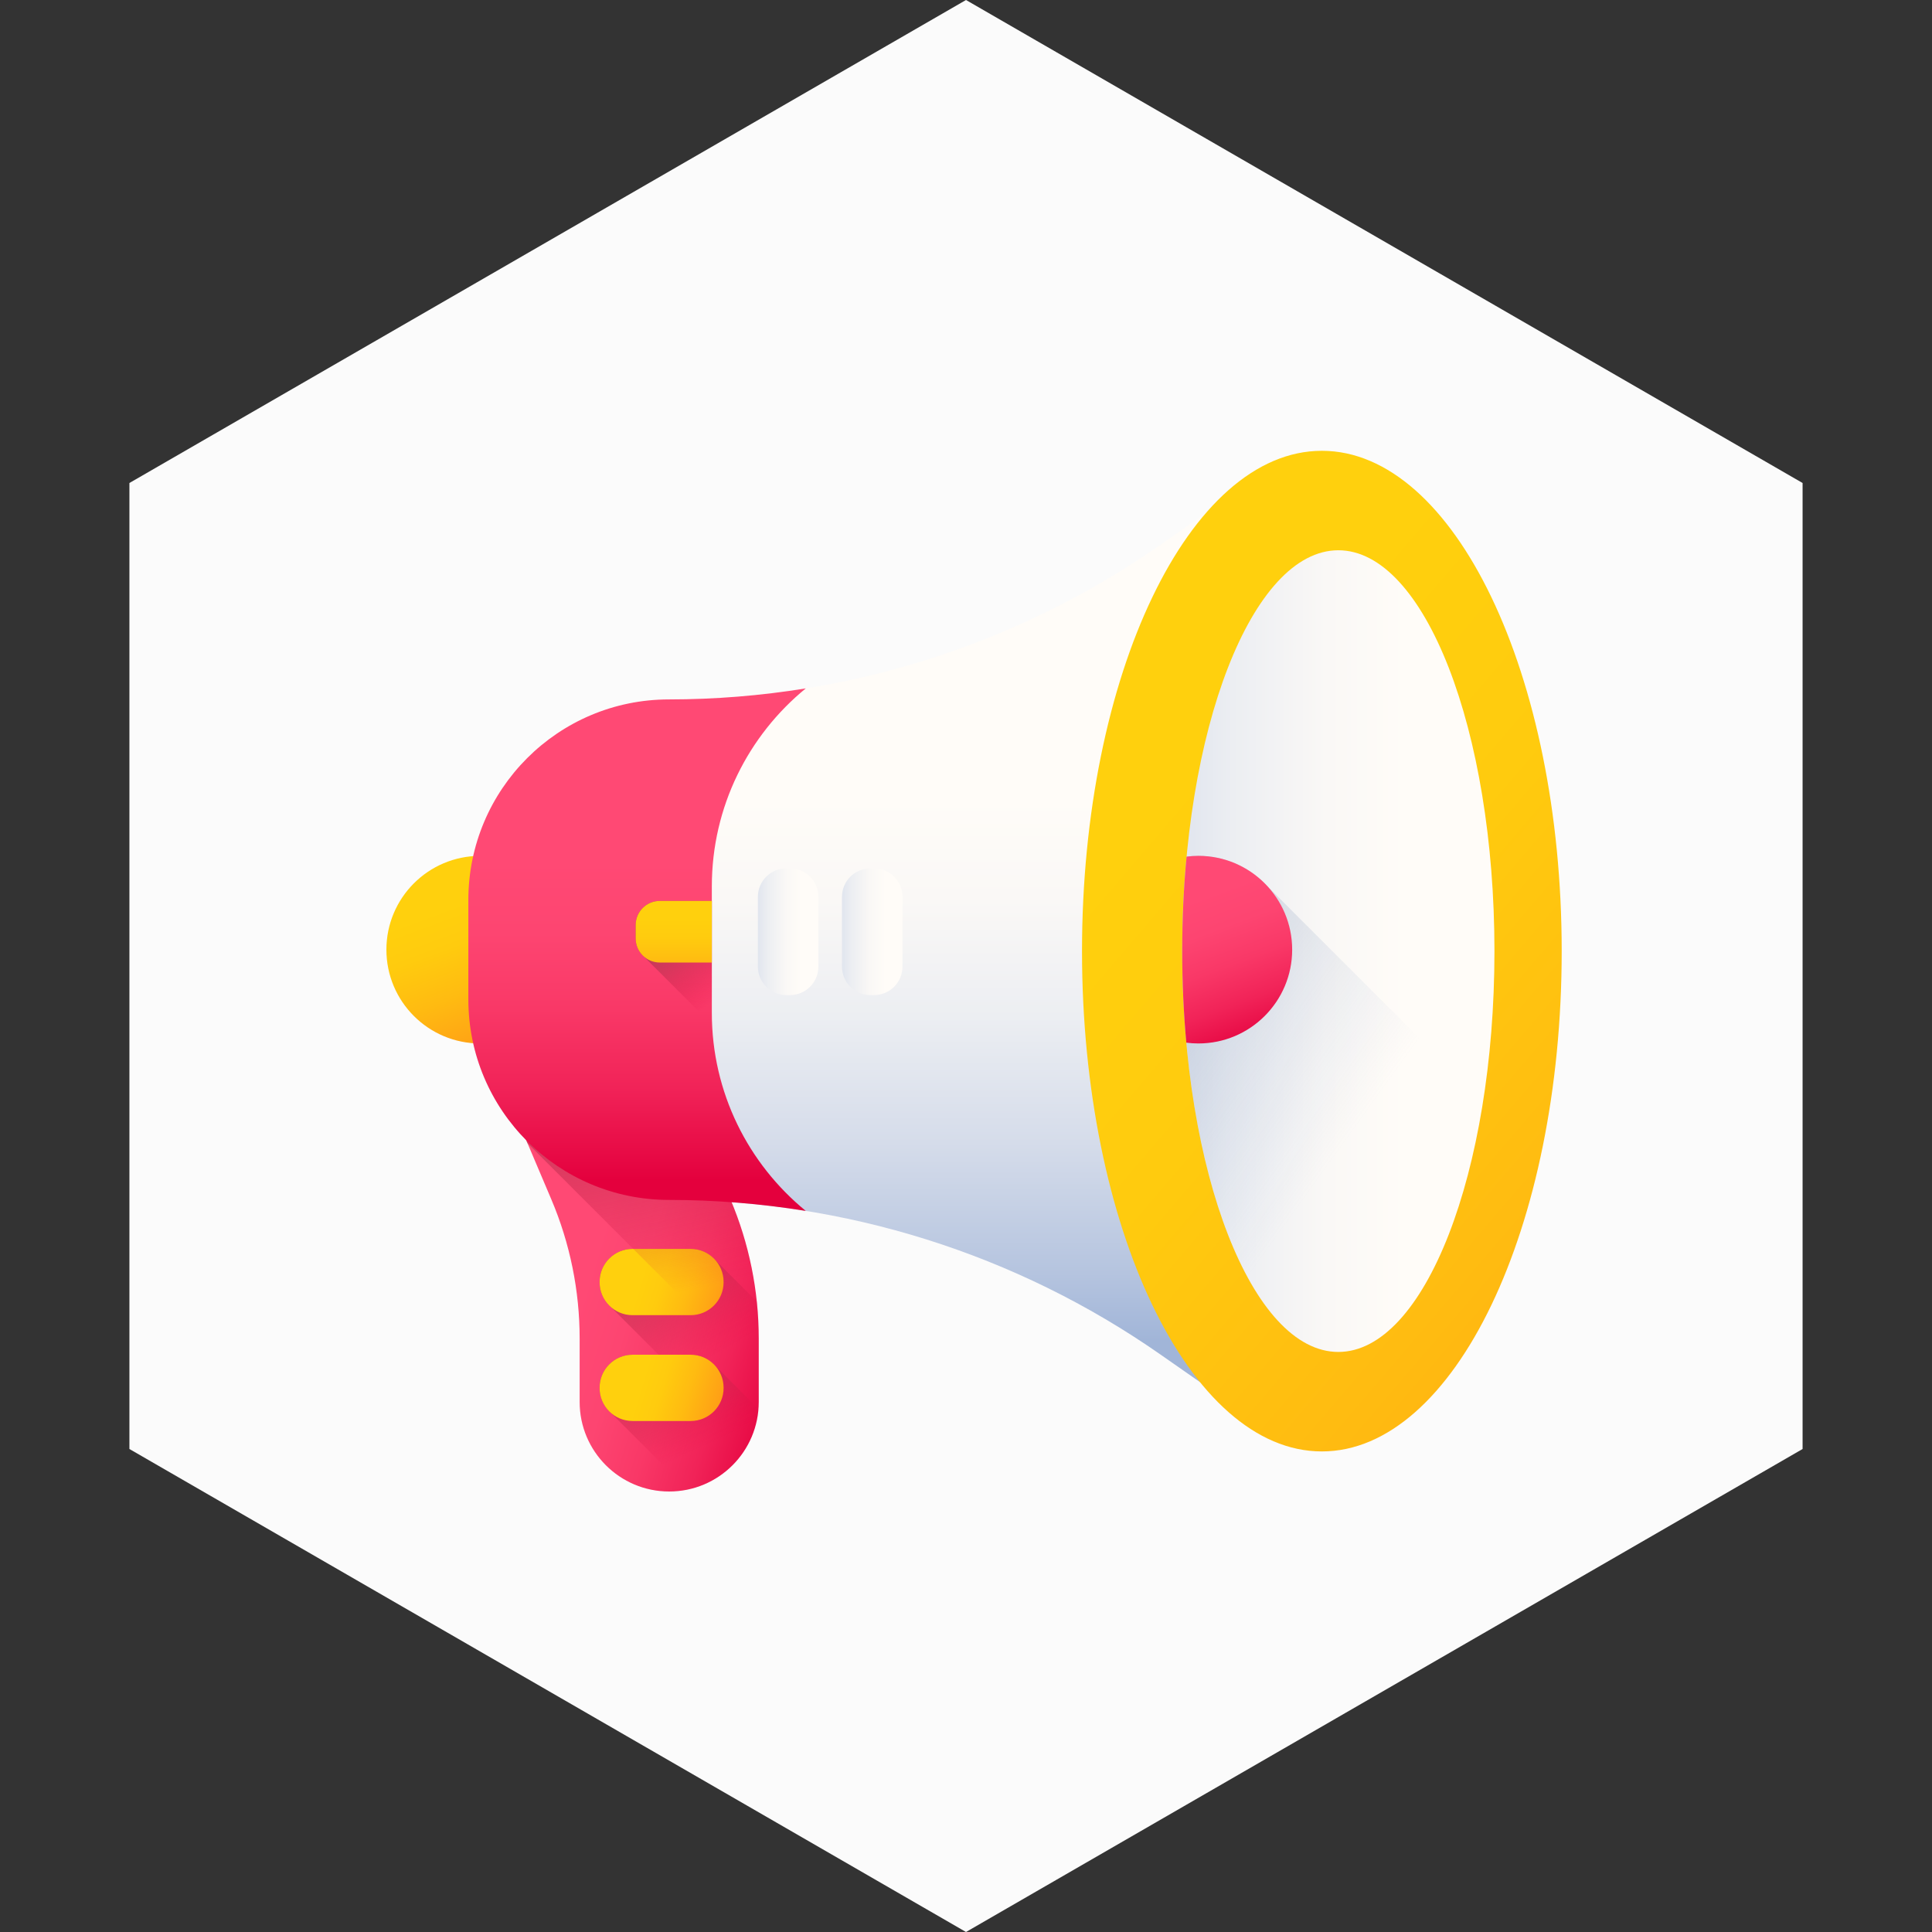 <svg width="120" height="120" viewBox="0 0 120 120" fill="none" xmlns="http://www.w3.org/2000/svg">
<rect x="0" y="0" width="120" height="120" fill="#333333" stroke="none"/>
<path d="M60 0L111.962 30V90L60 120L8.038 90V30L60 0Z" fill="#FBFBFB"/>
<g clip-path="url(#clip0_1_2295)">
<path d="M41.552 43.443C34.669 43.443 29.09 49.021 29.09 55.904V62.067C29.09 68.949 34.669 74.529 41.552 74.529C52.466 74.529 63.117 77.878 72.067 84.124L75.505 86.523V31.448L72.067 33.847C63.117 40.093 52.466 43.442 41.552 43.443Z" fill="url(#paint0_linear_1_2295)"/>
<path d="M43.622 70.382H32.498L34.246 74.501C35.406 77.233 36.003 80.172 36.003 83.14V87.078C36.003 90.149 38.493 92.64 41.565 92.64C44.637 92.64 47.127 90.149 47.127 87.078V83.14C47.127 80.172 46.53 77.233 45.37 74.501L43.622 70.382Z" fill="url(#paint1_linear_1_2295)"/>
<path d="M42.897 77.572H39.289C38.158 77.572 37.242 78.488 37.242 79.619V79.641C37.242 80.257 37.514 80.807 37.944 81.182L46.468 89.706C46.902 88.898 47.129 87.995 47.127 87.078V83.14C47.127 82.371 47.086 81.604 47.006 80.842L44.438 78.274C44.062 77.844 43.512 77.572 42.897 77.572Z" fill="url(#paint2_linear_1_2295)"/>
<path d="M42.897 81.688H39.289C38.158 81.688 37.242 80.772 37.242 79.641V79.619C37.242 78.488 38.158 77.571 39.289 77.571H42.897C44.027 77.571 44.944 78.488 44.944 79.619V79.641C44.944 80.772 44.027 81.688 42.897 81.688Z" fill="url(#paint3_linear_1_2295)"/>
<path d="M44.438 84.847C44.062 84.417 43.512 84.145 42.897 84.145H39.289C38.158 84.145 37.241 85.061 37.241 86.192V86.215C37.241 86.829 37.514 87.38 37.944 87.755L42.71 92.522C45.093 92.022 46.914 89.999 47.108 87.518L44.438 84.847Z" fill="url(#paint4_linear_1_2295)"/>
<path d="M42.897 88.261H39.289C38.158 88.261 37.242 87.345 37.242 86.215V86.192C37.242 85.061 38.158 84.145 39.289 84.145H42.897C44.027 84.145 44.944 85.061 44.944 86.192V86.215C44.944 87.345 44.027 88.261 42.897 88.261Z" fill="url(#paint5_linear_1_2295)"/>
<path d="M47.127 85.368V83.14C47.127 80.172 46.53 77.233 45.37 74.501L43.622 70.382H32.498L32.762 71.003L47.127 85.368Z" fill="url(#paint6_linear_1_2295)"/>
<path d="M35.653 58.986C35.653 62.203 33.044 64.812 29.826 64.812C26.608 64.812 24 62.203 24 58.986C24 55.768 26.608 53.16 29.826 53.16C33.044 53.16 35.653 55.768 35.653 58.986Z" fill="url(#paint7_linear_1_2295)"/>
<path d="M44.213 62.913V55.058C44.213 50.099 46.487 45.671 50.048 42.758C47.239 43.213 44.398 43.441 41.552 43.442C34.669 43.442 29.09 49.021 29.09 55.904V62.067C29.09 68.949 34.669 74.529 41.552 74.529C44.398 74.529 47.239 74.758 50.048 75.212C46.487 72.301 44.213 67.872 44.213 62.913H44.213Z" fill="url(#paint8_linear_1_2295)"/>
<path d="M97 59.075C97 41.913 90.331 28 82.103 28C73.876 28 67.206 41.913 67.206 59.075C67.206 76.238 73.875 90.151 82.103 90.151C90.331 90.151 97 76.238 97 59.075H97Z" fill="url(#paint9_linear_1_2295)"/>
<path d="M92.823 59.075C92.823 45.325 88.481 34.178 83.126 34.178C77.771 34.178 73.43 45.325 73.43 59.075C73.43 72.826 77.771 83.972 83.126 83.972C88.481 83.972 92.823 72.826 92.823 59.075Z" fill="url(#paint10_linear_1_2295)"/>
<path d="M92.112 68.433C92.097 68.545 92.078 68.656 92.059 68.766C91.995 69.165 91.925 69.558 91.85 69.945C91.822 70.101 91.793 70.256 91.76 70.409C91.554 71.458 91.307 72.498 91.021 73.528C90.981 73.678 90.938 73.826 90.896 73.972C90.892 73.987 90.888 74 90.884 74.014C90.841 74.159 90.798 74.302 90.753 74.446C90.705 74.602 90.658 74.758 90.607 74.911C90.568 75.035 90.529 75.156 90.488 75.276C90.471 75.329 90.454 75.38 90.435 75.433C90.391 75.562 90.347 75.69 90.303 75.815C90.249 75.972 90.192 76.127 90.133 76.282C90.084 76.416 90.033 76.549 89.982 76.68C89.955 76.749 89.927 76.821 89.898 76.89C89.871 76.96 89.844 77.028 89.815 77.097C89.759 77.235 89.703 77.369 89.645 77.504C89.611 77.584 89.577 77.662 89.541 77.742C89.505 77.827 89.467 77.912 89.428 77.996C89.384 78.094 89.34 78.191 89.293 78.287C89.075 78.754 88.837 79.212 88.582 79.66C87.027 82.381 85.15 83.972 83.126 83.972C78.534 83.972 74.686 75.771 73.685 64.761C73.672 64.612 73.658 64.462 73.646 64.311C73.622 64.038 73.6 63.761 73.582 63.482C73.578 63.44 73.576 63.397 73.573 63.354C73.555 63.084 73.539 62.814 73.525 62.544C73.515 62.369 73.507 62.194 73.499 62.019C73.496 61.982 73.495 61.946 73.493 61.908L73.468 61.277C73.468 61.258 73.468 61.239 73.466 61.222C73.459 61.014 73.454 60.806 73.449 60.597C73.447 60.56 73.447 60.524 73.446 60.488V60.473C73.442 60.325 73.439 60.178 73.437 60.029C73.435 59.926 73.433 59.822 73.433 59.717C73.432 59.502 73.43 59.289 73.43 59.075C73.43 58.86 73.432 58.647 73.433 58.433C73.433 58.331 73.435 58.229 73.437 58.126L73.447 57.617C73.447 57.581 73.449 57.545 73.449 57.51L73.459 57.151C73.462 56.999 73.468 56.847 73.475 56.696C73.48 56.526 73.486 56.356 73.495 56.186C73.496 56.164 73.496 56.14 73.498 56.118C73.5 56.059 73.504 55.999 73.506 55.941C73.54 55.226 73.588 54.52 73.648 53.825C73.665 53.617 73.683 53.412 73.702 53.206C73.944 53.175 74.188 53.159 74.433 53.159C76.14 53.159 77.674 53.892 78.739 55.062L92.112 68.433Z" fill="url(#paint11_linear_1_2295)"/>
<path d="M49.068 61.805H48.837C47.863 61.805 47.074 61.015 47.074 60.042V55.702C47.074 54.728 47.863 53.939 48.837 53.939H49.068C50.042 53.939 50.831 54.728 50.831 55.701V60.042C50.831 61.015 50.042 61.805 49.068 61.805Z" fill="url(#paint12_linear_1_2295)"/>
<path d="M54.291 61.805H54.059C53.086 61.805 52.297 61.015 52.297 60.042V55.702C52.297 54.728 53.086 53.939 54.059 53.939H54.291C55.265 53.939 56.054 54.728 56.054 55.701V60.042C56.054 61.015 55.265 61.805 54.291 61.805Z" fill="url(#paint13_linear_1_2295)"/>
<path d="M44.213 62.913V55.959H40.979C40.153 55.959 39.483 56.629 39.483 57.455V58.288C39.483 58.725 39.672 59.117 39.971 59.39L44.231 63.651C44.219 63.405 44.213 63.159 44.213 62.913H44.213Z" fill="url(#paint14_linear_1_2295)"/>
<path d="M44.213 55.959H40.979C40.153 55.959 39.483 56.629 39.483 57.455V58.288C39.483 59.114 40.153 59.784 40.979 59.784H44.213V55.959Z" fill="url(#paint15_linear_1_2295)"/>
<path d="M74.433 53.159C74.185 53.159 73.941 53.177 73.701 53.207C73.524 55.089 73.43 57.054 73.43 59.075C73.43 61.032 73.518 62.936 73.684 64.762C73.93 64.794 74.179 64.811 74.433 64.811C77.651 64.811 80.259 62.203 80.259 58.986C80.259 55.768 77.651 53.159 74.433 53.159Z" fill="url(#paint16_linear_1_2295)"/>
</g>
<defs>
<linearGradient id="paint0_linear_1_2295" x1="52.297" y1="49.558" x2="52.297" y2="83.299" gradientUnits="userSpaceOnUse">
<stop stop-color="#FFFCF8"/>
<stop offset="0.188" stop-color="#FAF8F6"/>
<stop offset="0.404" stop-color="#ECEEF2"/>
<stop offset="0.635" stop-color="#D5DCEA"/>
<stop offset="0.875" stop-color="#B5C4DF"/>
<stop offset="1" stop-color="#A1B5D8"/>
</linearGradient>
<linearGradient id="paint1_linear_1_2295" x1="36.257" y1="79.721" x2="49.738" y2="83.794" gradientUnits="userSpaceOnUse">
<stop stop-color="#FF4974"/>
<stop offset="0.228" stop-color="#FD4571"/>
<stop offset="0.466" stop-color="#F93867"/>
<stop offset="0.71" stop-color="#F12358"/>
<stop offset="0.955" stop-color="#E60642"/>
<stop offset="1" stop-color="#E4003D"/>
</linearGradient>
<linearGradient id="paint2_linear_1_2295" x1="44.303" y1="84.336" x2="39.306" y2="75.565" gradientUnits="userSpaceOnUse">
<stop stop-color="#E4003D" stop-opacity="0"/>
<stop offset="0.223" stop-color="#CD1845" stop-opacity="0.224"/>
<stop offset="0.503" stop-color="#B82E4D" stop-opacity="0.502"/>
<stop offset="0.768" stop-color="#AB3C51" stop-opacity="0.769"/>
<stop offset="1" stop-color="#A64153"/>
</linearGradient>
<linearGradient id="paint3_linear_1_2295" x1="39.865" y1="79.259" x2="45.206" y2="80.872" gradientUnits="userSpaceOnUse">
<stop stop-color="#FFD00D"/>
<stop offset="0.238" stop-color="#FFCB0E"/>
<stop offset="0.535" stop-color="#FFBB11"/>
<stop offset="0.863" stop-color="#FFA215"/>
<stop offset="1" stop-color="#FF9517"/>
</linearGradient>
<linearGradient id="paint4_linear_1_2295" x1="43.477" y1="90.018" x2="39.916" y2="81.991" gradientUnits="userSpaceOnUse">
<stop stop-color="#E4003D" stop-opacity="0"/>
<stop offset="0.223" stop-color="#CD1845" stop-opacity="0.224"/>
<stop offset="0.503" stop-color="#B82E4D" stop-opacity="0.502"/>
<stop offset="0.768" stop-color="#AB3C51" stop-opacity="0.769"/>
<stop offset="1" stop-color="#A64153"/>
</linearGradient>
<linearGradient id="paint5_linear_1_2295" x1="39.865" y1="85.832" x2="45.206" y2="87.446" gradientUnits="userSpaceOnUse">
<stop stop-color="#FFD00D"/>
<stop offset="0.238" stop-color="#FFCB0E"/>
<stop offset="0.535" stop-color="#FFBB11"/>
<stop offset="0.863" stop-color="#FFA215"/>
<stop offset="1" stop-color="#FF9517"/>
</linearGradient>
<linearGradient id="paint6_linear_1_2295" x1="40.722" y1="80.552" x2="37.322" y2="62.516" gradientUnits="userSpaceOnUse">
<stop stop-color="#E4003D" stop-opacity="0"/>
<stop offset="0.223" stop-color="#CD1845" stop-opacity="0.224"/>
<stop offset="0.503" stop-color="#B82E4D" stop-opacity="0.502"/>
<stop offset="0.768" stop-color="#AB3C51" stop-opacity="0.769"/>
<stop offset="1" stop-color="#A64153"/>
</linearGradient>
<linearGradient id="paint7_linear_1_2295" x1="28.724" y1="56.011" x2="32.207" y2="65.413" gradientUnits="userSpaceOnUse">
<stop stop-color="#FFD00D"/>
<stop offset="0.238" stop-color="#FFCB0E"/>
<stop offset="0.535" stop-color="#FFBB11"/>
<stop offset="0.863" stop-color="#FFA215"/>
<stop offset="1" stop-color="#FF9517"/>
</linearGradient>
<linearGradient id="paint8_linear_1_2295" x1="39.569" y1="53.43" x2="39.569" y2="73.313" gradientUnits="userSpaceOnUse">
<stop stop-color="#FF4974"/>
<stop offset="0.228" stop-color="#FD4571"/>
<stop offset="0.466" stop-color="#F93867"/>
<stop offset="0.71" stop-color="#F12358"/>
<stop offset="0.955" stop-color="#E60642"/>
<stop offset="1" stop-color="#E4003D"/>
</linearGradient>
<linearGradient id="paint9_linear_1_2295" x1="71.499" y1="50.007" x2="120.662" y2="92.05" gradientUnits="userSpaceOnUse">
<stop stop-color="#FFD00D"/>
<stop offset="0.238" stop-color="#FFCB0E"/>
<stop offset="0.535" stop-color="#FFBB11"/>
<stop offset="0.863" stop-color="#FFA215"/>
<stop offset="1" stop-color="#FF9517"/>
</linearGradient>
<linearGradient id="paint10_linear_1_2295" x1="87.467" y1="59.075" x2="60.383" y2="59.075" gradientUnits="userSpaceOnUse">
<stop stop-color="#FFFCF8"/>
<stop offset="0.188" stop-color="#FAF8F6"/>
<stop offset="0.404" stop-color="#ECEEF2"/>
<stop offset="0.635" stop-color="#D5DCEA"/>
<stop offset="0.875" stop-color="#B5C4DF"/>
<stop offset="1" stop-color="#A1B5D8"/>
</linearGradient>
<linearGradient id="paint11_linear_1_2295" x1="83.169" y1="71.527" x2="47.419" y2="45.838" gradientUnits="userSpaceOnUse">
<stop stop-color="#A1B5D8" stop-opacity="0"/>
<stop offset="0.67" stop-color="#8190A4" stop-opacity="0.671"/>
<stop offset="1" stop-color="#748290"/>
</linearGradient>
<linearGradient id="paint12_linear_1_2295" x1="49.794" y1="57.872" x2="44.547" y2="57.872" gradientUnits="userSpaceOnUse">
<stop stop-color="#FFFCF8"/>
<stop offset="0.188" stop-color="#FAF8F6"/>
<stop offset="0.404" stop-color="#ECEEF2"/>
<stop offset="0.635" stop-color="#D5DCEA"/>
<stop offset="0.875" stop-color="#B5C4DF"/>
<stop offset="1" stop-color="#A1B5D8"/>
</linearGradient>
<linearGradient id="paint13_linear_1_2295" x1="55.016" y1="57.872" x2="49.769" y2="57.872" gradientUnits="userSpaceOnUse">
<stop stop-color="#FFFCF8"/>
<stop offset="0.188" stop-color="#FAF8F6"/>
<stop offset="0.404" stop-color="#ECEEF2"/>
<stop offset="0.635" stop-color="#D5DCEA"/>
<stop offset="0.875" stop-color="#B5C4DF"/>
<stop offset="1" stop-color="#A1B5D8"/>
</linearGradient>
<linearGradient id="paint14_linear_1_2295" x1="45.019" y1="61.711" x2="41.312" y2="56.633" gradientUnits="userSpaceOnUse">
<stop stop-color="#E4003D" stop-opacity="0"/>
<stop offset="0.223" stop-color="#CD1845" stop-opacity="0.224"/>
<stop offset="0.503" stop-color="#B82E4D" stop-opacity="0.502"/>
<stop offset="0.768" stop-color="#AB3C51" stop-opacity="0.769"/>
<stop offset="1" stop-color="#A64153"/>
</linearGradient>
<linearGradient id="paint15_linear_1_2295" x1="41.848" y1="57.111" x2="41.848" y2="62.081" gradientUnits="userSpaceOnUse">
<stop stop-color="#FFD00D"/>
<stop offset="0.238" stop-color="#FFCB0E"/>
<stop offset="0.535" stop-color="#FFBB11"/>
<stop offset="0.863" stop-color="#FFA215"/>
<stop offset="1" stop-color="#FF9517"/>
</linearGradient>
<linearGradient id="paint16_linear_1_2295" x1="74.835" y1="55.582" x2="78.272" y2="64.859" gradientUnits="userSpaceOnUse">
<stop stop-color="#FF4974"/>
<stop offset="0.228" stop-color="#FD4571"/>
<stop offset="0.466" stop-color="#F93867"/>
<stop offset="0.71" stop-color="#F12358"/>
<stop offset="0.955" stop-color="#E60642"/>
<stop offset="1" stop-color="#E4003D"/>
</linearGradient>
<clipPath id="clip0_1_2295">
<rect width="73" height="64.731" fill="white" transform="translate(24 28)"/>
</clipPath>
</defs>
</svg>

